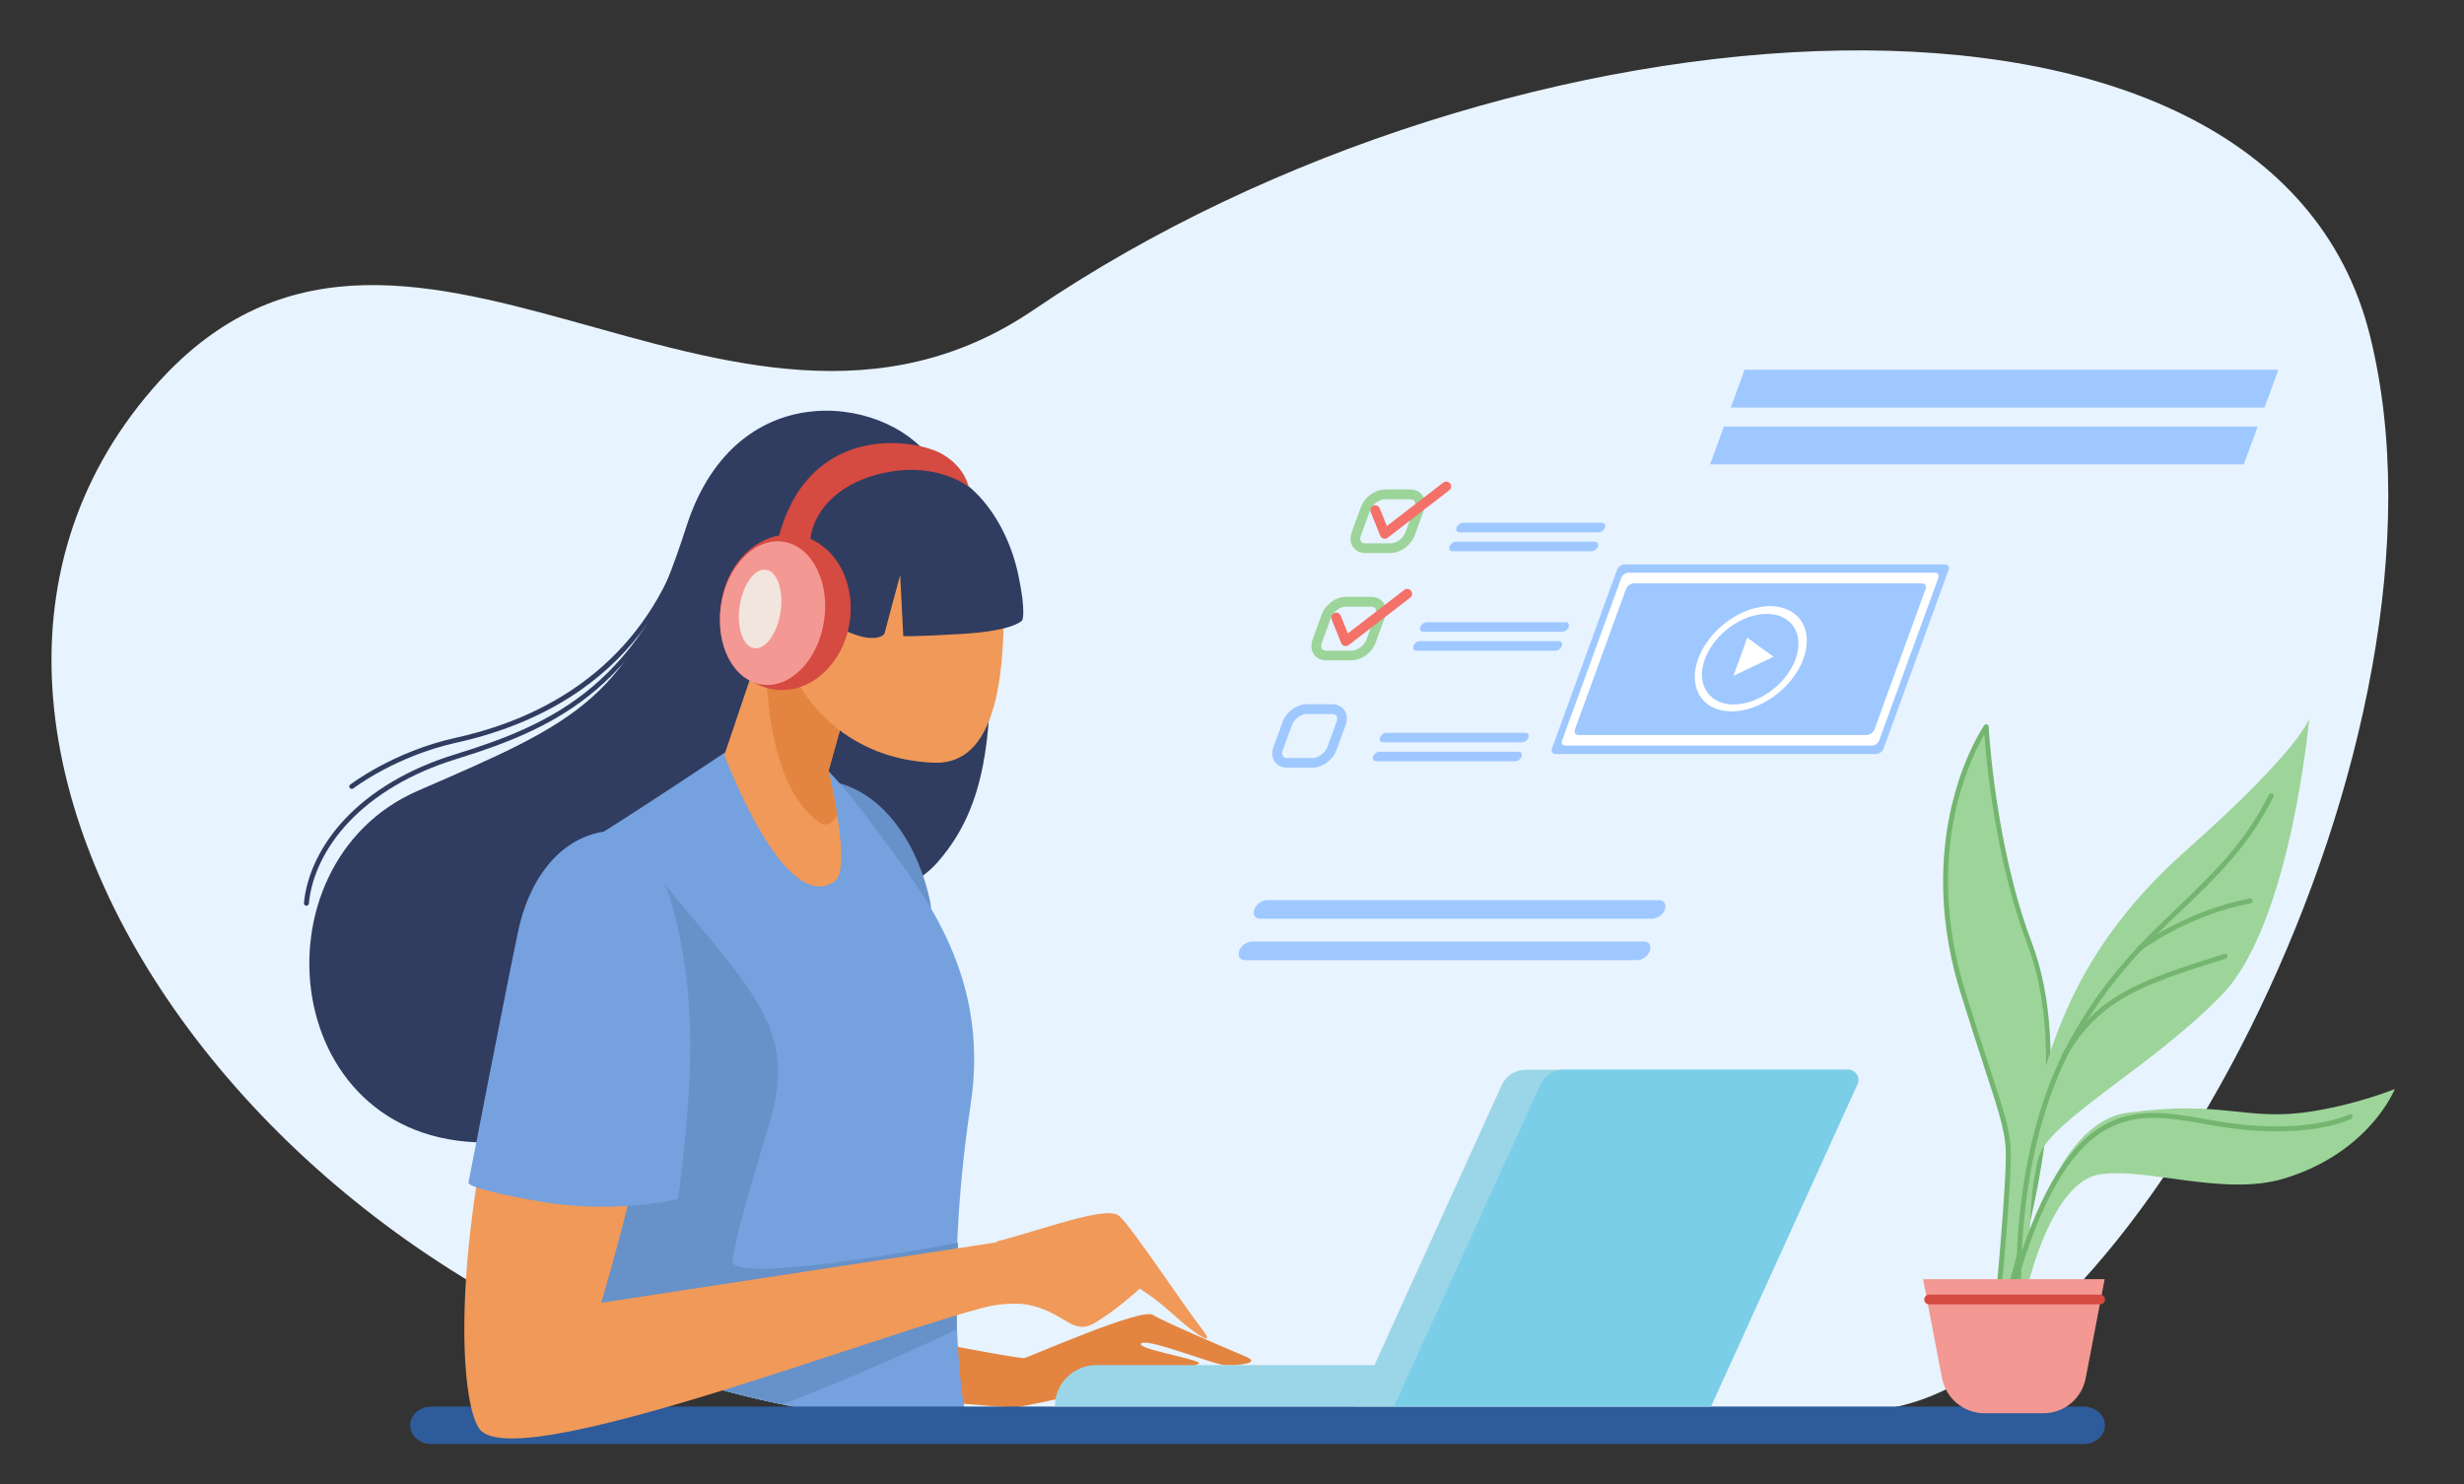 <?xml version="1.0" encoding="utf-8"?>
<!-- Generator: Adobe Illustrator 25.0.0, SVG Export Plug-In . SVG Version: 6.00 Build 0)  -->
<svg version="1.1" id="Layer_1" xmlns="http://www.w3.org/2000/svg" xmlns:xlink="http://www.w3.org/1999/xlink" x="0px" y="0px"
	 viewBox="0 0 299.24 180.3" style="enable-background:new 0 0 299.24 180.3;" xml:space="preserve">
<rect x="0" y="0" width="299.24" height="180.3" fill="#333333" stroke="none"/>
<style type="text/css">
	.st0{fill:#E7F3FE;}
	.st1{fill:#303C60;}
	.st2{fill:#E38540;}
	.st3{fill:#6791C9;}
	.st4{clip-path:url(#SVGID_2_);fill:#75A1DE;}
	.st5{clip-path:url(#SVGID_2_);fill:#6791C9;}
	.st6{fill:#2E5B9A;}
	.st7{fill:#F09959;}
	.st8{fill:#75A1DE;}
	.st9{fill:#9BD6E8;}
	.st10{fill:#7BCEE8;}
	.st11{fill:#D54A41;}
	.st12{fill:#F39892;}
	.st13{fill:#F2E5DE;}
	.st14{fill:#9EC8FF;}
	.st15{fill:#FFFFFF;}
	.st16{fill:#9CD499;}
	.st17{fill:#F37168;}
	.st18{fill:#74B570;}
</style>
<g>
	<path class="st0" d="M110.6,172.63C38.11,168.41-20.03,91.72,18.55,47.21c29.92-34.52,69.81,15.73,107.01-9.59
		C182.8-1.33,275.53-8.41,287.8,40.69c12.27,49.09-28.38,125.81-58.68,130.41C198.82,175.7,110.6,172.63,110.6,172.63z"/>
	<path class="st1" d="M120,68.69c0.77,18.41,0.58,28.38-6.14,36.05c-6.71,7.67-25.51,5.75-25.51,5.75s-1.85,27.1-28.13,28.26
		c-26.27,1.15-30.05-33.75-9.46-42.7c19.59-8.52,25.83-11,32.6-32.09c6.19-19.27,25.51-15.6,30.11-7.54
		C118.08,64.47,120,68.69,120,68.69z"/>
	<path class="st2" d="M111.37,162.66c0,0,12.4,2.43,13.04,2.3c0.64-0.13,14.19-6.14,15.6-5.24c1.41,0.89,9.59,4.35,11.38,5.11
		c1.79,0.77-1.02,1.02-2.43,1.02c-1.41,0-9.46-3.32-10.36-2.68c-0.89,0.64,7.03,1.92,7.03,2.43c0,0.51-21.22,5.37-22.5,5.37
		c-1.28,0-11.12-0.89-11.12-0.89L111.37,162.66z"/>
	<path class="st3" d="M101.07,94.93c6.68,1.31,10.61,8.38,11.89,14.57C114.24,115.69,101.07,94.93,101.07,94.93z"/>
	<g>
		<defs>
			<path id="SVGID_1_" d="M110.6,172.63C38.11,168.41-20.03,91.72,18.55,47.21c29.92-34.52,69.81,15.73,107.01-9.59
				C182.8-1.33,275.53-8.41,287.8,40.69c12.27,49.09-28.38,125.81-58.68,130.41C198.82,175.7,110.6,172.63,110.6,172.63z"/>
		</defs>
		<clipPath id="SVGID_2_">
			<use xlink:href="#SVGID_1_"  style="overflow:visible;"/>
		</clipPath>
		<path class="st4" d="M89.89,90.17c0,0-12.85,8.63-19.75,12.85c-6.9,4.22,2.49,49.67,4.79,66.55c2.3,16.88,42.19,1.53,42.19,1.53
			s-2.68-14.19,0.77-37.01c2.47-16.35-6.58-26.59-11.76-33.69C93.06,82.49,89.89,90.17,89.89,90.17z"/>
		<path class="st5" d="M77.23,103.21c14.77,18.03,19.76,21.4,16.11,33.56c-2.88,9.59-3.84,13.04-4.41,16.3
			c-0.58,3.26,27.42-2.11,27.42-2.11l-0.19,10.55c0,0-22.05,10.55-32.79,12.66c-10.74,2.11-17.45-0.38-17.45-0.38L77.23,103.21z"/>
	</g>
	<path class="st6" d="M253.02,175.41H52.43c-1.45,0-2.62-1.02-2.62-2.28c0-1.26,1.17-2.28,2.62-2.28h200.59
		c1.45,0,2.62,1.02,2.62,2.28C255.64,174.39,254.46,175.41,253.02,175.41z"/>
	<path class="st7" d="M94.62,72.01L87.97,91.7c0,0,7.29,19.75,13.42,15.34c2.1-1.51-0.77-13.42-0.77-13.42l4.47-15.98L94.62,72.01z"
		/>
	<path class="st7" d="M73.39,102.44c-9.18,1.02-9.97,13.42-14.19,34.14s-2.95,34.38-0.96,37.01c4.79,6.33,58.68-15.73,65.4-15.53
		c4.63,0.13,0.77-7.67,0.77-7.67l-51.4,7.86c0,0,7.29-23.97,7.29-36.25C80.3,109.73,76.85,102.06,73.39,102.44z"/>
	<path class="st7" d="M121.15,150.77c5.37-1.34,13.23-4.41,14.77-3.07c1.53,1.34,7.86,10.93,9.97,13.62
		c2.11,2.68-0.96,0.58-3.26-1.53c-2.3-2.11-4.22-3.26-4.22-3.26s-2.88,2.68-5.56,4.22c-2.68,1.53-3.64-1.53-8.25-2.3
		c-4.6-0.77-16.11,3.26-16.11,3.26L121.15,150.77z"/>
	<path class="st8" d="M74.42,100.91c-5.63,0.26-9.97,4.99-11.51,12.27c-1.53,7.29-6.01,30.43-6.01,30.43s-0.89,0.64,8.44,2.3
		c9.33,1.66,17-0.26,17-0.26s1.92-13.17,1.41-22.25c-0.51-9.08-2.56-17.64-5.88-20.58C74.54,99.88,74.42,100.91,74.42,100.91z"/>
	<path class="st2" d="M100.63,93.62l4.47-15.98l-10.48-5.63l-1.6,4.74c-0.35,15.88,3.72,21.19,6.46,23.13
		c0.86,0.61,1.59,0.14,2.21-0.85C101.23,96.15,100.63,93.62,100.63,93.62z"/>
	<path class="st7" d="M121.91,73.86c0,8.55-1.02,19.04-8.44,18.79c-11.51-0.38-18.76-9.33-18.76-17.88
		c0-8.55,6.02-15.49,13.44-15.49C115.58,59.29,121.91,65.31,121.91,73.86z"/>
	<path class="st9" d="M207.78,170.84h-43.14l17.74-39.03c0.52-1.14,1.65-1.87,2.9-1.87h39.15c0.91,0,1.51,0.94,1.13,1.76
		L207.78,170.84z"/>
	<path class="st9" d="M207.69,170.84h-79.58c0-2.77,2.25-5.02,5.02-5.02h74.56V170.84z"/>
	<path class="st10" d="M224.44,129.93h-34.5c-1.25,0-2.39,0.73-2.9,1.87l-17.74,39.03h38.49l17.79-39.14
		C225.95,130.87,225.35,129.93,224.44,129.93z"/>
	<path class="st1" d="M109.26,56.32c8.15-0.58,12.98,6.87,14.38,13.39c1.01,4.7,0.51,5.63,0.51,5.63s-0.89,1.28-7.29,1.66
		c-6.39,0.38-7.16,0.26-7.16,0.26l-0.38-7.42L107.4,77c0,0-1.02,1.41-4.99-0.51c-3.96-1.92-5.75-8.31-5.75-8.31
		s-0.89-4.22,2.17-7.03C101.9,58.33,109.26,56.32,109.26,56.32z"/>
	<path class="st11" d="M103.19,75.56c-0.78,5.17-4.91,8.84-9.22,8.19c-4.31-0.65-7.17-5.37-6.39-10.55
		c0.78-5.17,4.91-8.84,9.22-8.19C101.11,65.66,103.97,70.38,103.19,75.56z"/>
	<path class="st12" d="M100.08,75.42c-0.72,4.79-4.11,8.25-7.57,7.73c-3.46-0.52-5.68-4.83-4.95-9.62c0.72-4.79,4.11-8.25,7.57-7.73
		C98.58,66.32,100.8,70.63,100.08,75.42z"/>
	<path class="st13" d="M94.79,74.35c-0.4,2.63-1.83,4.6-3.2,4.39c-1.37-0.21-2.16-2.51-1.76-5.14c0.4-2.63,1.83-4.6,3.2-4.39
		C94.4,69.41,95.19,71.72,94.79,74.35z"/>
	<path class="st11" d="M94.59,65.14c3.74-13.9,16.65-11.88,19.91-9.94c2.75,1.63,3.13,3.93,3.13,3.93s-3.55-2.88-9.59-1.82
		c-5.73,1-9.14,4.38-9.62,8.12C98.18,67.33,94.59,65.14,94.59,65.14z"/>
	<g>
		<path class="st1" d="M37.21,110.02c-0.01,0-0.02,0-0.03,0c-0.16-0.02-0.28-0.16-0.27-0.32c0.34-3.52,2.09-7.13,4.95-10.18
			c3.23-3.45,7.82-6.16,13.29-7.85c12.17-3.76,22.79-8.55,29.47-29.09c0.05-0.16,0.22-0.24,0.37-0.19c0.16,0.05,0.24,0.22,0.19,0.37
			c-3.07,9.44-7.24,16.31-12.76,21.01c-4.87,4.14-10.35,6.38-17.09,8.46c-5.37,1.66-9.87,4.32-13.03,7.69
			c-2.77,2.95-4.47,6.44-4.79,9.83C37.49,109.91,37.36,110.02,37.21,110.02z"/>
	</g>
	<g>
		<path class="st1" d="M42.71,95.83c-0.09,0-0.18-0.04-0.23-0.11c-0.1-0.13-0.08-0.31,0.05-0.41c0.05-0.04,5.25-4.02,12.77-5.68
			c14.44-3.18,24.13-11.86,28.03-25.11c0.05-0.16,0.21-0.25,0.37-0.2c0.16,0.05,0.25,0.21,0.2,0.37
			c-2.41,8.18-6.94,14.64-13.47,19.19c-4.21,2.93-9.25,5.06-15,6.33c-7.39,1.63-12.49,5.53-12.54,5.57
			C42.84,95.81,42.77,95.83,42.71,95.83z"/>
	</g>
	<g>
		<path class="st14" d="M227.84,91.59H188.9c-0.37,0-0.55-0.3-0.42-0.66l7.9-21.71c0.13-0.36,0.54-0.66,0.9-0.66h38.95
			c0.37,0,0.55,0.3,0.42,0.66l-7.9,21.71C228.61,91.29,228.21,91.59,227.84,91.59z"/>
		<path class="st15" d="M227.37,90.57H190.1c-0.34,0-0.52-0.28-0.39-0.62l7.19-19.76c0.12-0.34,0.5-0.62,0.84-0.62h37.27
			c0.34,0,0.52,0.28,0.39,0.62l-7.19,19.76C228.09,90.3,227.71,90.57,227.37,90.57z"/>
		<path class="st14" d="M226.7,89.28h-34.99c-0.38,0-0.58-0.31-0.44-0.69l6.2-17.04c0.14-0.38,0.56-0.69,0.95-0.69h34.99
			c0.38,0,0.58,0.31,0.44,0.69l-6.2,17.04C227.51,88.97,227.08,89.28,226.7,89.28z"/>
		
			<ellipse transform="matrix(0.768 -0.641 0.641 0.768 -1.945 154.779)" class="st15" cx="212.56" cy="80.07" rx="7.66" ry="5.33"/>
		<path class="st14" d="M218.06,80.07c-1.11,3.04-4.47,5.5-7.51,5.5c-3.04,0-4.61-2.46-3.5-5.5c1.11-3.04,4.47-5.5,7.51-5.5
			C217.6,74.57,219.17,77.03,218.06,80.07z"/>
		<polygon class="st15" points="215.38,79.78 212.94,80.94 210.51,82.1 211.36,79.78 212.2,77.45 213.79,78.62 		"/>
		<g>
			<path class="st16" d="M168.89,67.17h-3.07c-0.63,0-1.18-0.26-1.5-0.72c-0.34-0.49-0.4-1.14-0.16-1.8l1.12-3.07
				c0.43-1.19,1.71-2.12,2.91-2.12h3.07c0.63,0,1.18,0.26,1.5,0.72c0.34,0.49,0.4,1.14,0.16,1.8l-1.12,3.07
				C171.36,66.24,170.09,67.17,168.89,67.17z M168.19,60.65c-0.7,0-1.54,0.62-1.8,1.34l-1.12,3.07c-0.11,0.29-0.1,0.55,0.02,0.72
				c0.12,0.18,0.36,0.22,0.53,0.22h3.07c0.71,0,1.53-0.61,1.8-1.34l1.12-3.07c0.11-0.29,0.1-0.55-0.02-0.72
				c-0.12-0.18-0.36-0.22-0.53-0.22H168.19z"/>
		</g>
		<g>
			<path class="st16" d="M164.14,80.21h-3.07c-0.63,0-1.18-0.26-1.5-0.72c-0.34-0.49-0.4-1.14-0.16-1.8l1.12-3.07
				c0.43-1.19,1.71-2.12,2.91-2.12h3.07c0.63,0,1.18,0.26,1.5,0.72c0.34,0.49,0.4,1.14,0.16,1.8l-1.12,3.07
				C166.62,79.28,165.34,80.21,164.14,80.21z M163.44,73.69c-0.7,0-1.54,0.62-1.8,1.34l-1.12,3.07c-0.11,0.29-0.1,0.55,0.02,0.72
				c0.12,0.18,0.36,0.22,0.53,0.22h3.07c0.71,0,1.53-0.61,1.8-1.34l1.12-3.07c0.11-0.29,0.1-0.55-0.02-0.72
				c-0.12-0.18-0.36-0.22-0.53-0.22H163.44z"/>
		</g>
		<g>
			<path class="st14" d="M159.39,93.25h-3.07c-0.63,0-1.18-0.26-1.5-0.72c-0.34-0.49-0.4-1.14-0.16-1.8l1.12-3.07
				c0.43-1.19,1.71-2.12,2.91-2.12h3.07c0.63,0,1.18,0.26,1.5,0.72c0.34,0.49,0.4,1.14,0.16,1.8l-1.12,3.07
				C161.87,92.32,160.59,93.25,159.39,93.25z M158.7,86.73c-0.71,0-1.53,0.61-1.8,1.34l-1.12,3.07c-0.11,0.29-0.1,0.55,0.02,0.72
				c0.12,0.18,0.36,0.22,0.53,0.22h3.07c0.71,0,1.53-0.61,1.8-1.34l1.12-3.07c0.11-0.29,0.1-0.55-0.02-0.72
				c-0.12-0.18-0.36-0.22-0.53-0.22H158.7z"/>
		</g>
		<path class="st14" d="M194.13,64.66h-16.88c-0.32,0-0.48-0.26-0.37-0.58c0.12-0.32,0.47-0.58,0.78-0.58h16.88
			c0.32,0,0.48,0.26,0.37,0.58C194.8,64.4,194.45,64.66,194.13,64.66z"/>
		<path class="st14" d="M193.29,66.96h-16.88c-0.32,0-0.48-0.26-0.37-0.58c0.12-0.32,0.47-0.58,0.78-0.58h16.88
			c0.32,0,0.48,0.26,0.37,0.58C193.96,66.7,193.61,66.96,193.29,66.96z"/>
		<path class="st14" d="M189.73,76.74h-16.88c-0.32,0-0.48-0.26-0.37-0.58c0.12-0.32,0.47-0.58,0.78-0.58h16.88
			c0.32,0,0.48,0.26,0.37,0.58C190.4,76.48,190.05,76.74,189.73,76.74z"/>
		<path class="st14" d="M188.9,79.04h-16.88c-0.32,0-0.48-0.26-0.37-0.58c0.12-0.32,0.47-0.58,0.78-0.58h16.88
			c0.32,0,0.48,0.26,0.37,0.58C189.57,78.78,189.21,79.04,188.9,79.04z"/>
		<path class="st14" d="M184.85,90.17h-16.88c-0.32,0-0.48-0.26-0.37-0.58c0.12-0.32,0.47-0.58,0.78-0.58h16.88
			c0.32,0,0.48,0.26,0.37,0.58C185.52,89.91,185.16,90.17,184.85,90.17z"/>
		<path class="st14" d="M184.01,92.47h-16.88c-0.32,0-0.48-0.26-0.37-0.58c0.12-0.32,0.47-0.58,0.78-0.58h16.88
			c0.32,0,0.48,0.26,0.37,0.58C184.68,92.21,184.33,92.47,184.01,92.47z"/>
		<g>
			<path class="st17" d="M168.17,65.44c-0.05,0-0.1-0.01-0.16-0.02c-0.18-0.05-0.32-0.18-0.39-0.35l-1.16-2.88
				c-0.12-0.3,0.02-0.65,0.33-0.77c0.3-0.12,0.65,0.02,0.77,0.33l0.87,2.15l6.85-5.28c0.26-0.2,0.63-0.15,0.83,0.11
				c0.2,0.26,0.15,0.63-0.11,0.83l-7.46,5.75C168.43,65.4,168.3,65.44,168.17,65.44z"/>
		</g>
		<g>
			<path class="st17" d="M163.43,78.48c-0.05,0-0.1-0.01-0.16-0.02c-0.18-0.05-0.32-0.18-0.39-0.35l-1.16-2.88
				c-0.12-0.3,0.02-0.65,0.33-0.77c0.3-0.12,0.65,0.02,0.77,0.33l0.87,2.15l6.85-5.28c0.26-0.2,0.63-0.15,0.83,0.11
				c0.2,0.26,0.15,0.63-0.11,0.83l-7.46,5.75C163.68,78.44,163.55,78.48,163.43,78.48z"/>
		</g>
		<polygon class="st14" points="275.01,49.51 210.19,49.51 211.87,44.91 276.69,44.91 		"/>
		<polygon class="st14" points="272.5,56.41 207.68,56.41 209.36,51.81 274.18,51.81 		"/>
		<path class="st14" d="M200.65,111.6h-47.6c-0.62,0-0.95-0.51-0.72-1.13c0.23-0.62,0.92-1.13,1.54-1.13h47.6
			c0.62,0,0.95,0.51,0.72,1.13C201.97,111.1,201.27,111.6,200.65,111.6z"/>
		<path class="st14" d="M198.82,116.63h-47.6c-0.62,0-0.95-0.51-0.72-1.13c0.23-0.62,0.92-1.13,1.54-1.13h47.6
			c0.62,0,0.95,0.51,0.72,1.13C200.14,116.12,199.45,116.63,198.82,116.63z"/>
	</g>
	<path class="st16" d="M243.38,159.13c0-0.8,9.62-27.38,3.12-44.5c-4.55-11.98-5.27-26.36-5.27-26.36s-8.87,12.7-2.88,32.12
		c3.69,11.95,5.19,15.26,5.51,18.77c0.32,3.52-1.44,21.09-1.44,21.09L243.38,159.13z"/>
	<g>
		<path class="st18" d="M242.42,160.54c-0.04,0-0.08-0.01-0.12-0.02c-0.12-0.05-0.19-0.17-0.18-0.3c0.02-0.18,1.75-17.59,1.44-21.04
			c-0.21-2.29-0.92-4.46-2.47-9.21c-0.79-2.43-1.78-5.46-3.03-9.5c-3.12-10.1-2.16-18.35-0.81-23.5c1.46-5.59,3.64-8.74,3.73-8.87
			c0.07-0.1,0.2-0.15,0.32-0.11c0.12,0.04,0.21,0.14,0.21,0.27c0.01,0.14,0.77,14.47,5.25,26.27c2.43,6.4,2.92,14.84,1.45,25.08
			c-1.17,8.18-3.26,15.17-4.16,18.16c-0.2,0.68-0.38,1.27-0.39,1.38c0,0.07-0.02,0.13-0.07,0.18l-0.96,1.12
			C242.59,160.51,242.51,160.54,242.42,160.54z M240.99,89.2c-0.73,1.26-2.14,4.01-3.17,7.94c-1.32,5.07-2.26,13.2,0.81,23.15
			c1.25,4.04,2.23,7.06,3.03,9.49c1.57,4.79,2.28,6.98,2.5,9.34c0.28,3.08-0.98,16.5-1.35,20.21l0.29-0.34
			c0.03-0.18,0.14-0.53,0.4-1.41c5.56-18.57,6.47-32.99,2.72-42.86C242.36,104.58,241.24,92.58,240.99,89.2z"/>
	</g>
	<path class="st16" d="M245.46,161.84c-1.44-29.56,5.59-45.7,19.97-58.48c14.38-12.78,15.02-16.14,15.02-16.14
		s-2.24,24.93-10.55,33.55c-8.31,8.63-20.45,15.02-22.21,19.49c-1.76,4.47-1.12,19.49-1.12,19.49l-1.12,2.72V161.84z"/>
	<path class="st16" d="M243.7,164.4c-0.16-0.48,3.04-27.64,14.7-29.24c11.66-1.6,14.38,1.12,22.37-0.16
		c5.7-0.91,10.07-2.72,10.07-2.72s-3.03,7.7-13.42,10.87c-7.35,2.24-16.94-1.44-22.53-0.48c-5.59,0.96-8.47,12.94-8.47,12.94
		l-0.96,6.23L243.7,164.4z"/>
	<g>
		<path class="st18" d="M245.3,160.38c-0.15,0-0.28-0.12-0.29-0.27c-0.02-0.19-1.67-19.27,6.43-33.88
			c4.18-7.55,8.75-11.92,13.17-16.15c4.12-3.94,8-7.66,10.95-13.56c0.07-0.15,0.25-0.2,0.4-0.13c0.15,0.07,0.21,0.25,0.13,0.4
			c-2.99,5.99-6.92,9.74-11.07,13.72c-4.39,4.2-8.92,8.54-13.06,16.01c-8.01,14.45-6.37,33.35-6.36,33.54
			c0.02,0.16-0.1,0.31-0.27,0.32C245.32,160.38,245.31,160.38,245.3,160.38z"/>
	</g>
	<g>
		<path class="st18" d="M244.5,156.55c-0.03,0-0.06,0-0.08-0.01c-0.16-0.05-0.25-0.21-0.2-0.37c3.06-10.54,6.57-16.69,11.05-19.36
			c4-2.38,8.14-1.65,12.52-0.88c1.07,0.19,2.18,0.39,3.28,0.53c9.52,1.25,14.16-1.06,14.21-1.09c0.15-0.07,0.32-0.02,0.4,0.13
			c0.07,0.15,0.02,0.32-0.13,0.4c-0.19,0.1-4.83,2.42-14.55,1.15c-1.11-0.15-2.23-0.34-3.3-0.53c-4.27-0.75-8.3-1.47-12.12,0.8
			c-4.34,2.58-7.77,8.62-10.78,19.01C244.75,156.46,244.63,156.55,244.5,156.55z"/>
	</g>
	<g>
		<path class="st18" d="M259.76,115.56c-0.09,0-0.18-0.04-0.23-0.12c-0.1-0.13-0.08-0.31,0.05-0.41c0.06-0.04,5.74-4.37,13.63-5.89
			c0.16-0.03,0.32,0.07,0.35,0.23c0.03,0.16-0.07,0.32-0.23,0.35c-7.75,1.49-13.32,5.73-13.38,5.78
			C259.89,115.54,259.82,115.56,259.76,115.56z"/>
	</g>
	<g>
		<path class="st18" d="M250.73,128.43c-0.05,0-0.1-0.01-0.15-0.04c-0.14-0.08-0.19-0.26-0.1-0.41c4.16-7.02,9.03-8.78,19.66-12.11
			c0.15-0.05,0.32,0.04,0.37,0.19c0.05,0.16-0.04,0.32-0.19,0.37c-10.48,3.28-15.28,5.02-19.33,11.85
			C250.93,128.37,250.83,128.43,250.73,128.43z"/>
	</g>
	<path class="st12" d="M248.15,171.67h-7.14c-2.52,0-4.68-1.79-5.16-4.26l-2.3-12.03h22.05l-2.3,12.03
		C252.83,169.88,250.67,171.67,248.15,171.67z"/>
	<g>
		<path class="st11" d="M255.05,158.44h-20.77c-0.33,0-0.59-0.26-0.59-0.59c0-0.33,0.26-0.59,0.59-0.59h20.77
			c0.33,0,0.59,0.26,0.59,0.59C255.64,158.18,255.37,158.44,255.05,158.44z"/>
	</g>
</g>
</svg>
